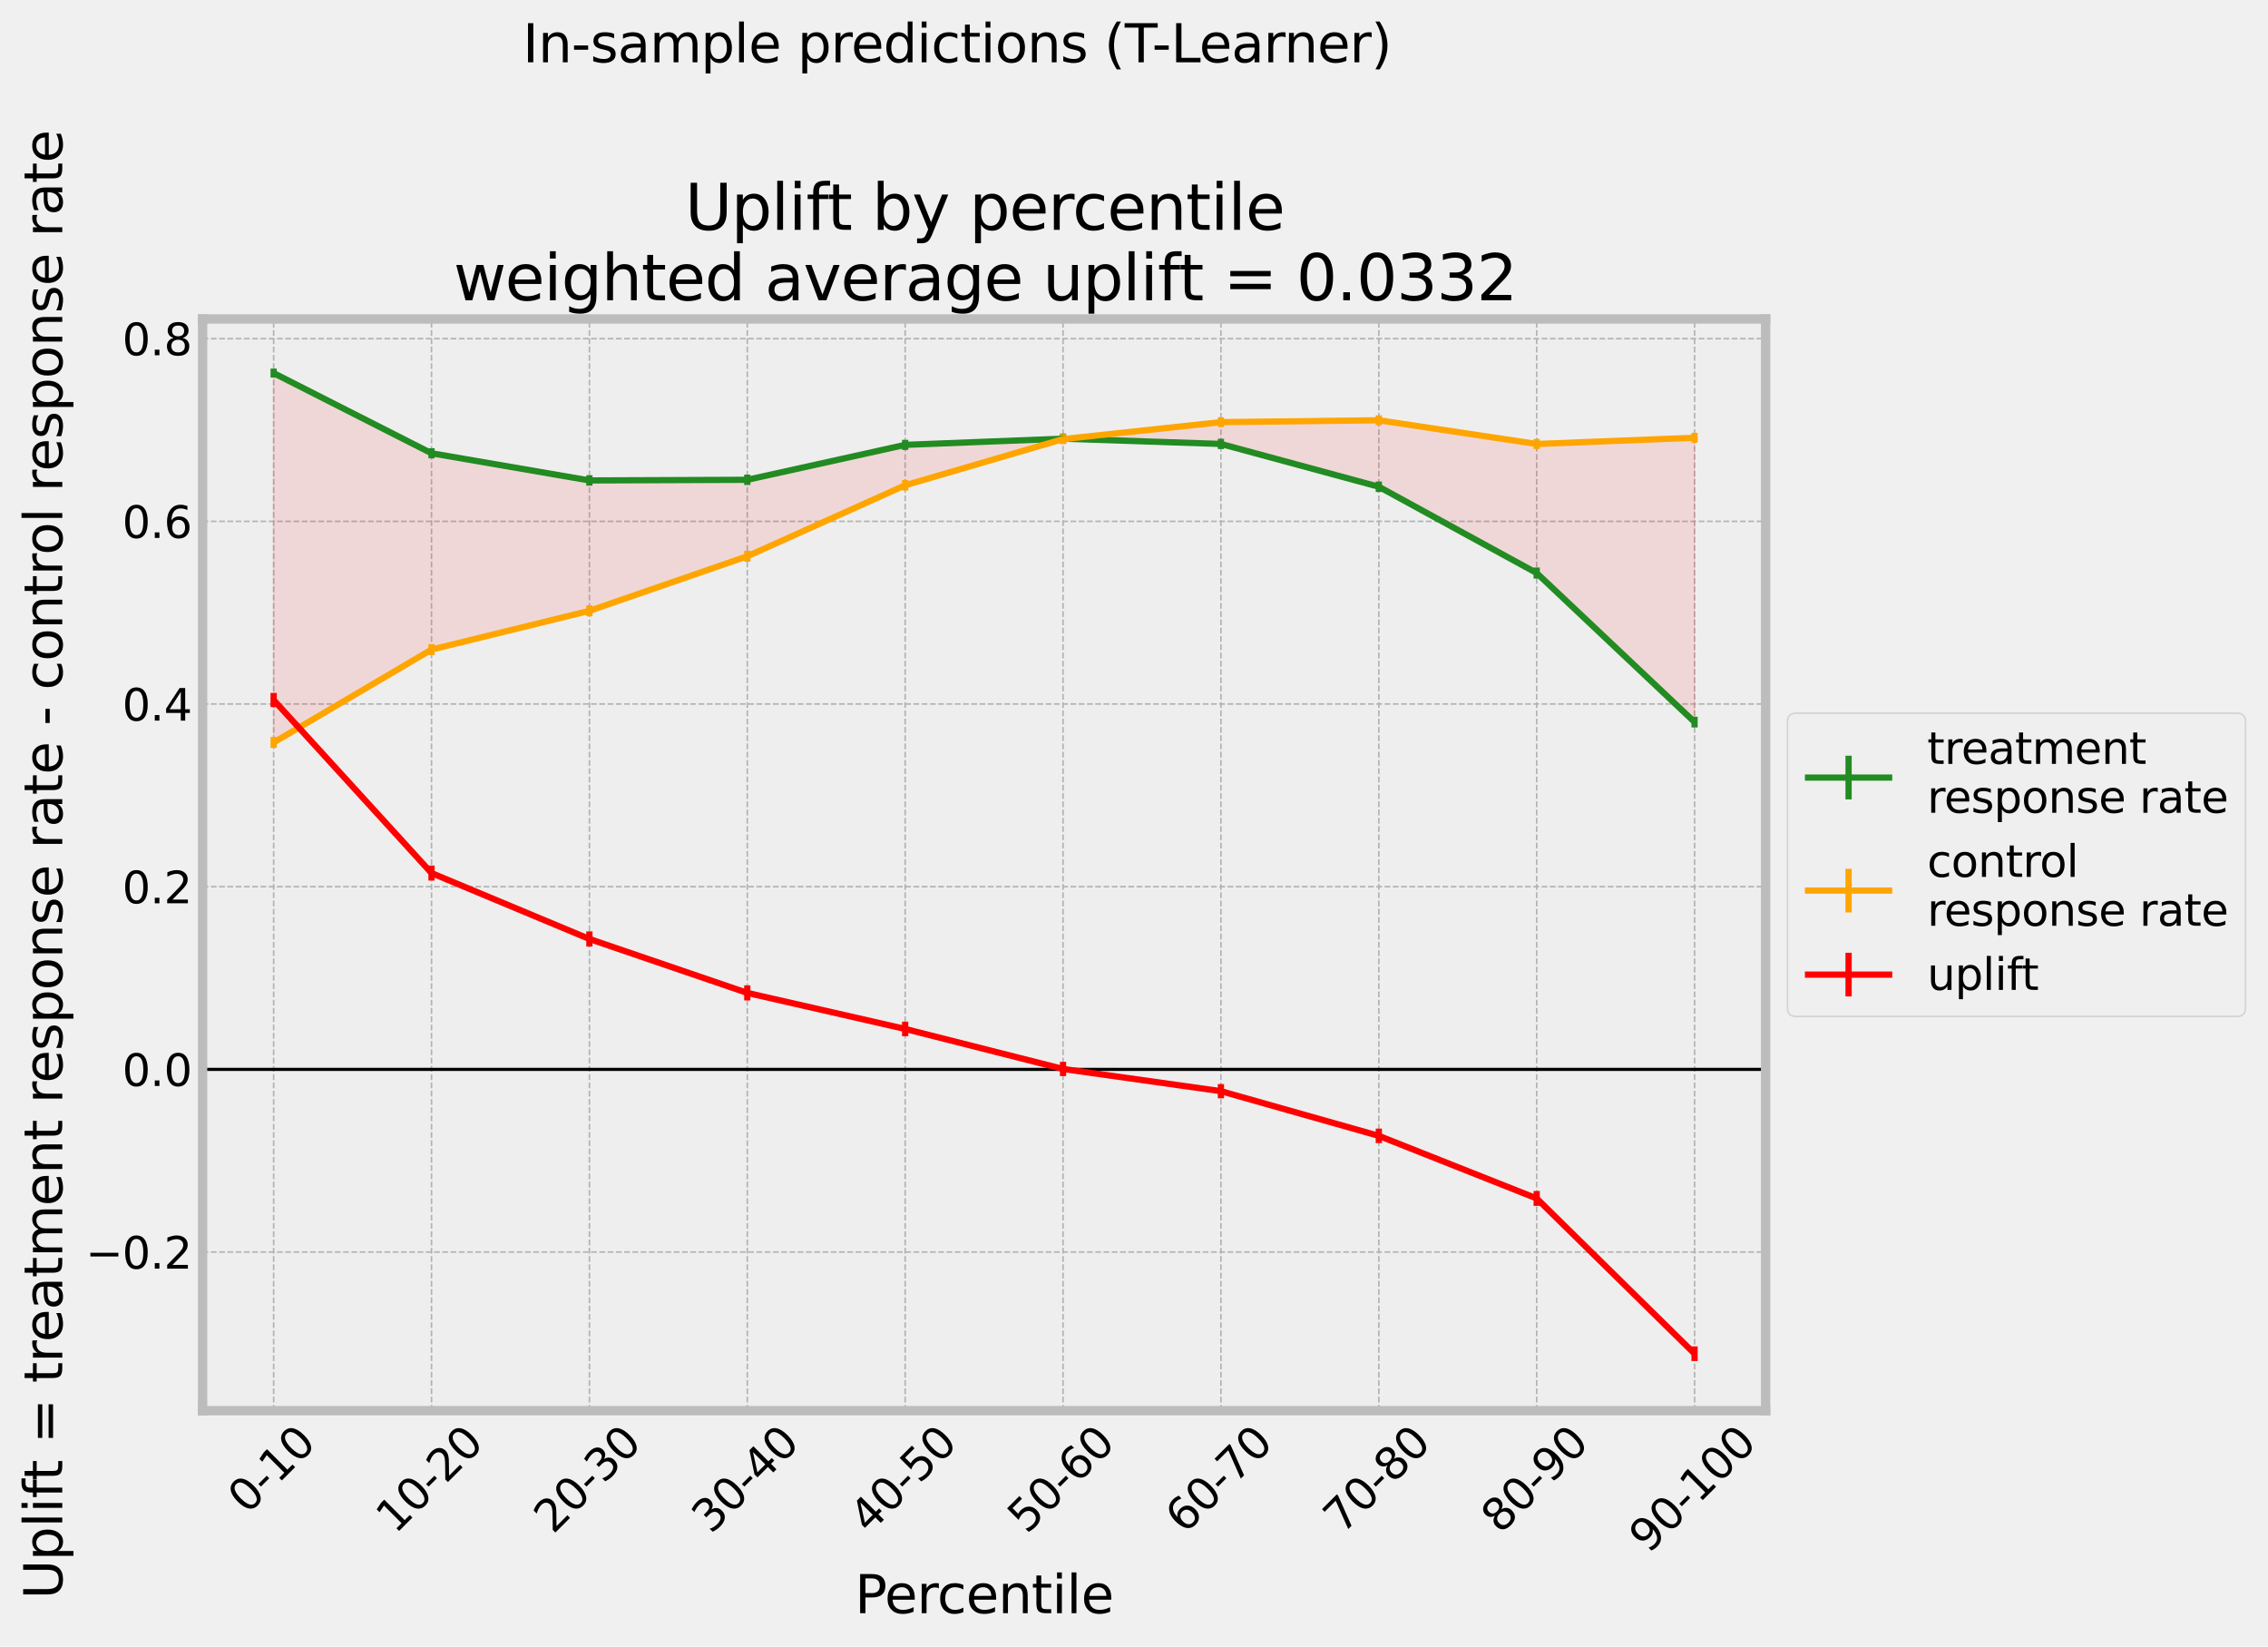 <?xml version="1.0" encoding="utf-8" standalone="no"?>
<!DOCTYPE svg PUBLIC "-//W3C//DTD SVG 1.1//EN"
  "http://www.w3.org/Graphics/SVG/1.1/DTD/svg11.dtd">
<svg xmlns:xlink="http://www.w3.org/1999/xlink" width="727.144pt" height="527.764pt" viewBox="0 0 727.144 527.764" xmlns="http://www.w3.org/2000/svg" version="1.1">
 <defs>
  <style type="text/css">*{stroke-linejoin: round; stroke-linecap: butt}</style>
 </defs>
 <g id="figure_1">
  <g id="patch_1">
   <path d="M 0 527.764 
L 727.144 527.764 
L 727.144 0 
L 0 0 
z
" style="fill: #f0f0f0"/>
  </g>
  <g id="axes_1">
   <g id="patch_2">
    <path d="M 64.955 452.16 
L 566.075 452.16 
L 566.075 102.24 
L 64.955 102.24 
z
" style="fill: #eeeeee"/>
   </g>
   <g id="matplotlib.axis_1">
    <g id="xtick_1">
     <g id="line2d_1">
      <path d="M 87.733 452.16 
L 87.733 102.24 
" clip-path="url(#p93417f8a3d)" style="fill: none; stroke-dasharray: 1.85,0.8; stroke-dashoffset: 0; stroke: #b2b2b2; stroke-width: 0.5"/>
     </g>
     <g id="line2d_2"/>
     <g id="text_1">
      <!-- 0-10 -->
      <g transform="translate(79.231 485.649)rotate(-45)scale(0.14 -0.14)">
       <defs>
        <path id="DejaVuSans-30" d="M 2034 4250 
Q 1547 4250 1301 3770 
Q 1056 3291 1056 2328 
Q 1056 1369 1301 889 
Q 1547 409 2034 409 
Q 2525 409 2770 889 
Q 3016 1369 3016 2328 
Q 3016 3291 2770 3770 
Q 2525 4250 2034 4250 
z
M 2034 4750 
Q 2819 4750 3233 4129 
Q 3647 3509 3647 2328 
Q 3647 1150 3233 529 
Q 2819 -91 2034 -91 
Q 1250 -91 836 529 
Q 422 1150 422 2328 
Q 422 3509 836 4129 
Q 1250 4750 2034 4750 
z
" transform="scale(0.016)"/>
        <path id="DejaVuSans-2d" d="M 313 2009 
L 1997 2009 
L 1997 1497 
L 313 1497 
L 313 2009 
z
" transform="scale(0.016)"/>
        <path id="DejaVuSans-31" d="M 794 531 
L 1825 531 
L 1825 4091 
L 703 3866 
L 703 4441 
L 1819 4666 
L 2450 4666 
L 2450 531 
L 3481 531 
L 3481 0 
L 794 0 
L 794 531 
z
" transform="scale(0.016)"/>
       </defs>
       <use xlink:href="#DejaVuSans-30"/>
       <use xlink:href="#DejaVuSans-2d" x="63.623"/>
       <use xlink:href="#DejaVuSans-31" x="99.707"/>
       <use xlink:href="#DejaVuSans-30" x="163.33"/>
      </g>
     </g>
    </g>
    <g id="xtick_2">
     <g id="line2d_3">
      <path d="M 138.352 452.16 
L 138.352 102.24 
" clip-path="url(#p93417f8a3d)" style="fill: none; stroke-dasharray: 1.85,0.8; stroke-dashoffset: 0; stroke: #b2b2b2; stroke-width: 0.5"/>
     </g>
     <g id="line2d_4"/>
     <g id="text_2">
      <!-- 10-20 -->
      <g transform="translate(126.7 491.948)rotate(-45)scale(0.14 -0.14)">
       <defs>
        <path id="DejaVuSans-32" d="M 1228 531 
L 3431 531 
L 3431 0 
L 469 0 
L 469 531 
Q 828 903 1448 1529 
Q 2069 2156 2228 2338 
Q 2531 2678 2651 2914 
Q 2772 3150 2772 3378 
Q 2772 3750 2511 3984 
Q 2250 4219 1831 4219 
Q 1534 4219 1204 4116 
Q 875 4013 500 3803 
L 500 4441 
Q 881 4594 1212 4672 
Q 1544 4750 1819 4750 
Q 2544 4750 2975 4387 
Q 3406 4025 3406 3419 
Q 3406 3131 3298 2873 
Q 3191 2616 2906 2266 
Q 2828 2175 2409 1742 
Q 1991 1309 1228 531 
z
" transform="scale(0.016)"/>
       </defs>
       <use xlink:href="#DejaVuSans-31"/>
       <use xlink:href="#DejaVuSans-30" x="63.623"/>
       <use xlink:href="#DejaVuSans-2d" x="127.246"/>
       <use xlink:href="#DejaVuSans-32" x="163.33"/>
       <use xlink:href="#DejaVuSans-30" x="226.953"/>
      </g>
     </g>
    </g>
    <g id="xtick_3">
     <g id="line2d_5">
      <path d="M 188.97 452.16 
L 188.97 102.24 
" clip-path="url(#p93417f8a3d)" style="fill: none; stroke-dasharray: 1.85,0.8; stroke-dashoffset: 0; stroke: #b2b2b2; stroke-width: 0.5"/>
     </g>
     <g id="line2d_6"/>
     <g id="text_3">
      <!-- 20-30 -->
      <g transform="translate(177.318 491.948)rotate(-45)scale(0.14 -0.14)">
       <defs>
        <path id="DejaVuSans-33" d="M 2597 2516 
Q 3050 2419 3304 2112 
Q 3559 1806 3559 1356 
Q 3559 666 3084 287 
Q 2609 -91 1734 -91 
Q 1441 -91 1130 -33 
Q 819 25 488 141 
L 488 750 
Q 750 597 1062 519 
Q 1375 441 1716 441 
Q 2309 441 2620 675 
Q 2931 909 2931 1356 
Q 2931 1769 2642 2001 
Q 2353 2234 1838 2234 
L 1294 2234 
L 1294 2753 
L 1863 2753 
Q 2328 2753 2575 2939 
Q 2822 3125 2822 3475 
Q 2822 3834 2567 4026 
Q 2313 4219 1838 4219 
Q 1578 4219 1281 4162 
Q 984 4106 628 3988 
L 628 4550 
Q 988 4650 1302 4700 
Q 1616 4750 1894 4750 
Q 2613 4750 3031 4423 
Q 3450 4097 3450 3541 
Q 3450 3153 3228 2886 
Q 3006 2619 2597 2516 
z
" transform="scale(0.016)"/>
       </defs>
       <use xlink:href="#DejaVuSans-32"/>
       <use xlink:href="#DejaVuSans-30" x="63.623"/>
       <use xlink:href="#DejaVuSans-2d" x="127.246"/>
       <use xlink:href="#DejaVuSans-33" x="163.33"/>
       <use xlink:href="#DejaVuSans-30" x="226.953"/>
      </g>
     </g>
    </g>
    <g id="xtick_4">
     <g id="line2d_7">
      <path d="M 239.588 452.16 
L 239.588 102.24 
" clip-path="url(#p93417f8a3d)" style="fill: none; stroke-dasharray: 1.85,0.8; stroke-dashoffset: 0; stroke: #b2b2b2; stroke-width: 0.5"/>
     </g>
     <g id="line2d_8"/>
     <g id="text_4">
      <!-- 30-40 -->
      <g transform="translate(227.937 491.948)rotate(-45)scale(0.14 -0.14)">
       <defs>
        <path id="DejaVuSans-34" d="M 2419 4116 
L 825 1625 
L 2419 1625 
L 2419 4116 
z
M 2253 4666 
L 3047 4666 
L 3047 1625 
L 3713 1625 
L 3713 1100 
L 3047 1100 
L 3047 0 
L 2419 0 
L 2419 1100 
L 313 1100 
L 313 1709 
L 2253 4666 
z
" transform="scale(0.016)"/>
       </defs>
       <use xlink:href="#DejaVuSans-33"/>
       <use xlink:href="#DejaVuSans-30" x="63.623"/>
       <use xlink:href="#DejaVuSans-2d" x="127.246"/>
       <use xlink:href="#DejaVuSans-34" x="163.33"/>
       <use xlink:href="#DejaVuSans-30" x="226.953"/>
      </g>
     </g>
    </g>
    <g id="xtick_5">
     <g id="line2d_9">
      <path d="M 290.206 452.16 
L 290.206 102.24 
" clip-path="url(#p93417f8a3d)" style="fill: none; stroke-dasharray: 1.85,0.8; stroke-dashoffset: 0; stroke: #b2b2b2; stroke-width: 0.5"/>
     </g>
     <g id="line2d_10"/>
     <g id="text_5">
      <!-- 40-50 -->
      <g transform="translate(278.555 491.948)rotate(-45)scale(0.14 -0.14)">
       <defs>
        <path id="DejaVuSans-35" d="M 691 4666 
L 3169 4666 
L 3169 4134 
L 1269 4134 
L 1269 2991 
Q 1406 3038 1543 3061 
Q 1681 3084 1819 3084 
Q 2600 3084 3056 2656 
Q 3513 2228 3513 1497 
Q 3513 744 3044 326 
Q 2575 -91 1722 -91 
Q 1428 -91 1123 -41 
Q 819 9 494 109 
L 494 744 
Q 775 591 1075 516 
Q 1375 441 1709 441 
Q 2250 441 2565 725 
Q 2881 1009 2881 1497 
Q 2881 1984 2565 2268 
Q 2250 2553 1709 2553 
Q 1456 2553 1204 2497 
Q 953 2441 691 2322 
L 691 4666 
z
" transform="scale(0.016)"/>
       </defs>
       <use xlink:href="#DejaVuSans-34"/>
       <use xlink:href="#DejaVuSans-30" x="63.623"/>
       <use xlink:href="#DejaVuSans-2d" x="127.246"/>
       <use xlink:href="#DejaVuSans-35" x="163.33"/>
       <use xlink:href="#DejaVuSans-30" x="226.953"/>
      </g>
     </g>
    </g>
    <g id="xtick_6">
     <g id="line2d_11">
      <path d="M 340.824 452.16 
L 340.824 102.24 
" clip-path="url(#p93417f8a3d)" style="fill: none; stroke-dasharray: 1.85,0.8; stroke-dashoffset: 0; stroke: #b2b2b2; stroke-width: 0.5"/>
     </g>
     <g id="line2d_12"/>
     <g id="text_6">
      <!-- 50-60 -->
      <g transform="translate(329.173 491.948)rotate(-45)scale(0.14 -0.14)">
       <defs>
        <path id="DejaVuSans-36" d="M 2113 2584 
Q 1688 2584 1439 2293 
Q 1191 2003 1191 1497 
Q 1191 994 1439 701 
Q 1688 409 2113 409 
Q 2538 409 2786 701 
Q 3034 994 3034 1497 
Q 3034 2003 2786 2293 
Q 2538 2584 2113 2584 
z
M 3366 4563 
L 3366 3988 
Q 3128 4100 2886 4159 
Q 2644 4219 2406 4219 
Q 1781 4219 1451 3797 
Q 1122 3375 1075 2522 
Q 1259 2794 1537 2939 
Q 1816 3084 2150 3084 
Q 2853 3084 3261 2657 
Q 3669 2231 3669 1497 
Q 3669 778 3244 343 
Q 2819 -91 2113 -91 
Q 1303 -91 875 529 
Q 447 1150 447 2328 
Q 447 3434 972 4092 
Q 1497 4750 2381 4750 
Q 2619 4750 2861 4703 
Q 3103 4656 3366 4563 
z
" transform="scale(0.016)"/>
       </defs>
       <use xlink:href="#DejaVuSans-35"/>
       <use xlink:href="#DejaVuSans-30" x="63.623"/>
       <use xlink:href="#DejaVuSans-2d" x="127.246"/>
       <use xlink:href="#DejaVuSans-36" x="163.33"/>
       <use xlink:href="#DejaVuSans-30" x="226.953"/>
      </g>
     </g>
    </g>
    <g id="xtick_7">
     <g id="line2d_13">
      <path d="M 391.442 452.16 
L 391.442 102.24 
" clip-path="url(#p93417f8a3d)" style="fill: none; stroke-dasharray: 1.85,0.8; stroke-dashoffset: 0; stroke: #b2b2b2; stroke-width: 0.5"/>
     </g>
     <g id="line2d_14"/>
     <g id="text_7">
      <!-- 60-70 -->
      <g transform="translate(379.791 491.948)rotate(-45)scale(0.14 -0.14)">
       <defs>
        <path id="DejaVuSans-37" d="M 525 4666 
L 3525 4666 
L 3525 4397 
L 1831 0 
L 1172 0 
L 2766 4134 
L 525 4134 
L 525 4666 
z
" transform="scale(0.016)"/>
       </defs>
       <use xlink:href="#DejaVuSans-36"/>
       <use xlink:href="#DejaVuSans-30" x="63.623"/>
       <use xlink:href="#DejaVuSans-2d" x="127.246"/>
       <use xlink:href="#DejaVuSans-37" x="163.33"/>
       <use xlink:href="#DejaVuSans-30" x="226.953"/>
      </g>
     </g>
    </g>
    <g id="xtick_8">
     <g id="line2d_15">
      <path d="M 442.061 452.16 
L 442.061 102.24 
" clip-path="url(#p93417f8a3d)" style="fill: none; stroke-dasharray: 1.85,0.8; stroke-dashoffset: 0; stroke: #b2b2b2; stroke-width: 0.5"/>
     </g>
     <g id="line2d_16"/>
     <g id="text_8">
      <!-- 70-80 -->
      <g transform="translate(430.409 491.948)rotate(-45)scale(0.14 -0.14)">
       <defs>
        <path id="DejaVuSans-38" d="M 2034 2216 
Q 1584 2216 1326 1975 
Q 1069 1734 1069 1313 
Q 1069 891 1326 650 
Q 1584 409 2034 409 
Q 2484 409 2743 651 
Q 3003 894 3003 1313 
Q 3003 1734 2745 1975 
Q 2488 2216 2034 2216 
z
M 1403 2484 
Q 997 2584 770 2862 
Q 544 3141 544 3541 
Q 544 4100 942 4425 
Q 1341 4750 2034 4750 
Q 2731 4750 3128 4425 
Q 3525 4100 3525 3541 
Q 3525 3141 3298 2862 
Q 3072 2584 2669 2484 
Q 3125 2378 3379 2068 
Q 3634 1759 3634 1313 
Q 3634 634 3220 271 
Q 2806 -91 2034 -91 
Q 1263 -91 848 271 
Q 434 634 434 1313 
Q 434 1759 690 2068 
Q 947 2378 1403 2484 
z
M 1172 3481 
Q 1172 3119 1398 2916 
Q 1625 2713 2034 2713 
Q 2441 2713 2670 2916 
Q 2900 3119 2900 3481 
Q 2900 3844 2670 4047 
Q 2441 4250 2034 4250 
Q 1625 4250 1398 4047 
Q 1172 3844 1172 3481 
z
" transform="scale(0.016)"/>
       </defs>
       <use xlink:href="#DejaVuSans-37"/>
       <use xlink:href="#DejaVuSans-30" x="63.623"/>
       <use xlink:href="#DejaVuSans-2d" x="127.246"/>
       <use xlink:href="#DejaVuSans-38" x="163.33"/>
       <use xlink:href="#DejaVuSans-30" x="226.953"/>
      </g>
     </g>
    </g>
    <g id="xtick_9">
     <g id="line2d_17">
      <path d="M 492.679 452.16 
L 492.679 102.24 
" clip-path="url(#p93417f8a3d)" style="fill: none; stroke-dasharray: 1.85,0.8; stroke-dashoffset: 0; stroke: #b2b2b2; stroke-width: 0.5"/>
     </g>
     <g id="line2d_18"/>
     <g id="text_9">
      <!-- 80-90 -->
      <g transform="translate(481.028 491.948)rotate(-45)scale(0.14 -0.14)">
       <defs>
        <path id="DejaVuSans-39" d="M 703 97 
L 703 672 
Q 941 559 1184 500 
Q 1428 441 1663 441 
Q 2288 441 2617 861 
Q 2947 1281 2994 2138 
Q 2813 1869 2534 1725 
Q 2256 1581 1919 1581 
Q 1219 1581 811 2004 
Q 403 2428 403 3163 
Q 403 3881 828 4315 
Q 1253 4750 1959 4750 
Q 2769 4750 3195 4129 
Q 3622 3509 3622 2328 
Q 3622 1225 3098 567 
Q 2575 -91 1691 -91 
Q 1453 -91 1209 -44 
Q 966 3 703 97 
z
M 1959 2075 
Q 2384 2075 2632 2365 
Q 2881 2656 2881 3163 
Q 2881 3666 2632 3958 
Q 2384 4250 1959 4250 
Q 1534 4250 1286 3958 
Q 1038 3666 1038 3163 
Q 1038 2656 1286 2365 
Q 1534 2075 1959 2075 
z
" transform="scale(0.016)"/>
       </defs>
       <use xlink:href="#DejaVuSans-38"/>
       <use xlink:href="#DejaVuSans-30" x="63.623"/>
       <use xlink:href="#DejaVuSans-2d" x="127.246"/>
       <use xlink:href="#DejaVuSans-39" x="163.33"/>
       <use xlink:href="#DejaVuSans-30" x="226.953"/>
      </g>
     </g>
    </g>
    <g id="xtick_10">
     <g id="line2d_19">
      <path d="M 543.297 452.16 
L 543.297 102.24 
" clip-path="url(#p93417f8a3d)" style="fill: none; stroke-dasharray: 1.85,0.8; stroke-dashoffset: 0; stroke: #b2b2b2; stroke-width: 0.5"/>
     </g>
     <g id="line2d_20"/>
     <g id="text_10">
      <!-- 90-100 -->
      <g transform="translate(528.496 498.246)rotate(-45)scale(0.14 -0.14)">
       <use xlink:href="#DejaVuSans-39"/>
       <use xlink:href="#DejaVuSans-30" x="63.623"/>
       <use xlink:href="#DejaVuSans-2d" x="127.246"/>
       <use xlink:href="#DejaVuSans-31" x="163.33"/>
       <use xlink:href="#DejaVuSans-30" x="226.953"/>
       <use xlink:href="#DejaVuSans-30" x="290.576"/>
      </g>
     </g>
    </g>
    <g id="text_11">
     <!-- Percentile -->
     <g transform="translate(274.082 517.071)scale(0.168 -0.168)">
      <defs>
       <path id="DejaVuSans-50" d="M 1259 4147 
L 1259 2394 
L 2053 2394 
Q 2494 2394 2734 2622 
Q 2975 2850 2975 3272 
Q 2975 3691 2734 3919 
Q 2494 4147 2053 4147 
L 1259 4147 
z
M 628 4666 
L 2053 4666 
Q 2838 4666 3239 4311 
Q 3641 3956 3641 3272 
Q 3641 2581 3239 2228 
Q 2838 1875 2053 1875 
L 1259 1875 
L 1259 0 
L 628 0 
L 628 4666 
z
" transform="scale(0.016)"/>
       <path id="DejaVuSans-65" d="M 3597 1894 
L 3597 1613 
L 953 1613 
Q 991 1019 1311 708 
Q 1631 397 2203 397 
Q 2534 397 2845 478 
Q 3156 559 3463 722 
L 3463 178 
Q 3153 47 2828 -22 
Q 2503 -91 2169 -91 
Q 1331 -91 842 396 
Q 353 884 353 1716 
Q 353 2575 817 3079 
Q 1281 3584 2069 3584 
Q 2775 3584 3186 3129 
Q 3597 2675 3597 1894 
z
M 3022 2063 
Q 3016 2534 2758 2815 
Q 2500 3097 2075 3097 
Q 1594 3097 1305 2825 
Q 1016 2553 972 2059 
L 3022 2063 
z
" transform="scale(0.016)"/>
       <path id="DejaVuSans-72" d="M 2631 2963 
Q 2534 3019 2420 3045 
Q 2306 3072 2169 3072 
Q 1681 3072 1420 2755 
Q 1159 2438 1159 1844 
L 1159 0 
L 581 0 
L 581 3500 
L 1159 3500 
L 1159 2956 
Q 1341 3275 1631 3429 
Q 1922 3584 2338 3584 
Q 2397 3584 2469 3576 
Q 2541 3569 2628 3553 
L 2631 2963 
z
" transform="scale(0.016)"/>
       <path id="DejaVuSans-63" d="M 3122 3366 
L 3122 2828 
Q 2878 2963 2633 3030 
Q 2388 3097 2138 3097 
Q 1578 3097 1268 2742 
Q 959 2388 959 1747 
Q 959 1106 1268 751 
Q 1578 397 2138 397 
Q 2388 397 2633 464 
Q 2878 531 3122 666 
L 3122 134 
Q 2881 22 2623 -34 
Q 2366 -91 2075 -91 
Q 1284 -91 818 406 
Q 353 903 353 1747 
Q 353 2603 823 3093 
Q 1294 3584 2113 3584 
Q 2378 3584 2631 3529 
Q 2884 3475 3122 3366 
z
" transform="scale(0.016)"/>
       <path id="DejaVuSans-6e" d="M 3513 2113 
L 3513 0 
L 2938 0 
L 2938 2094 
Q 2938 2591 2744 2837 
Q 2550 3084 2163 3084 
Q 1697 3084 1428 2787 
Q 1159 2491 1159 1978 
L 1159 0 
L 581 0 
L 581 3500 
L 1159 3500 
L 1159 2956 
Q 1366 3272 1645 3428 
Q 1925 3584 2291 3584 
Q 2894 3584 3203 3211 
Q 3513 2838 3513 2113 
z
" transform="scale(0.016)"/>
       <path id="DejaVuSans-74" d="M 1172 4494 
L 1172 3500 
L 2356 3500 
L 2356 3053 
L 1172 3053 
L 1172 1153 
Q 1172 725 1289 603 
Q 1406 481 1766 481 
L 2356 481 
L 2356 0 
L 1766 0 
Q 1100 0 847 248 
Q 594 497 594 1153 
L 594 3053 
L 172 3053 
L 172 3500 
L 594 3500 
L 594 4494 
L 1172 4494 
z
" transform="scale(0.016)"/>
       <path id="DejaVuSans-69" d="M 603 3500 
L 1178 3500 
L 1178 0 
L 603 0 
L 603 3500 
z
M 603 4863 
L 1178 4863 
L 1178 4134 
L 603 4134 
L 603 4863 
z
" transform="scale(0.016)"/>
       <path id="DejaVuSans-6c" d="M 603 4863 
L 1178 4863 
L 1178 0 
L 603 0 
L 603 4863 
z
" transform="scale(0.016)"/>
      </defs>
      <use xlink:href="#DejaVuSans-50"/>
      <use xlink:href="#DejaVuSans-65" x="56.678"/>
      <use xlink:href="#DejaVuSans-72" x="118.201"/>
      <use xlink:href="#DejaVuSans-63" x="157.064"/>
      <use xlink:href="#DejaVuSans-65" x="212.045"/>
      <use xlink:href="#DejaVuSans-6e" x="273.568"/>
      <use xlink:href="#DejaVuSans-74" x="336.947"/>
      <use xlink:href="#DejaVuSans-69" x="376.156"/>
      <use xlink:href="#DejaVuSans-6c" x="403.939"/>
      <use xlink:href="#DejaVuSans-65" x="431.723"/>
     </g>
    </g>
   </g>
   <g id="matplotlib.axis_2">
    <g id="ytick_1">
     <g id="line2d_21">
      <path d="M 64.955 401.315 
L 566.075 401.315 
" clip-path="url(#p93417f8a3d)" style="fill: none; stroke-dasharray: 1.85,0.8; stroke-dashoffset: 0; stroke: #b2b2b2; stroke-width: 0.5"/>
     </g>
     <g id="line2d_22"/>
     <g id="text_12">
      <!-- −0.2 -->
      <g transform="translate(27.459 406.634)scale(0.14 -0.14)">
       <defs>
        <path id="DejaVuSans-2212" d="M 678 2272 
L 4684 2272 
L 4684 1741 
L 678 1741 
L 678 2272 
z
" transform="scale(0.016)"/>
        <path id="DejaVuSans-2e" d="M 684 794 
L 1344 794 
L 1344 0 
L 684 0 
L 684 794 
z
" transform="scale(0.016)"/>
       </defs>
       <use xlink:href="#DejaVuSans-2212"/>
       <use xlink:href="#DejaVuSans-30" x="83.789"/>
       <use xlink:href="#DejaVuSans-2e" x="147.412"/>
       <use xlink:href="#DejaVuSans-32" x="179.199"/>
      </g>
     </g>
    </g>
    <g id="ytick_2">
     <g id="line2d_23">
      <path d="M 64.955 342.761 
L 566.075 342.761 
" clip-path="url(#p93417f8a3d)" style="fill: none; stroke-dasharray: 1.85,0.8; stroke-dashoffset: 0; stroke: #b2b2b2; stroke-width: 0.5"/>
     </g>
     <g id="line2d_24"/>
     <g id="text_13">
      <!-- 0.0 -->
      <g transform="translate(39.191 348.08)scale(0.14 -0.14)">
       <use xlink:href="#DejaVuSans-30"/>
       <use xlink:href="#DejaVuSans-2e" x="63.623"/>
       <use xlink:href="#DejaVuSans-30" x="95.41"/>
      </g>
     </g>
    </g>
    <g id="ytick_3">
     <g id="line2d_25">
      <path d="M 64.955 284.208 
L 566.075 284.208 
" clip-path="url(#p93417f8a3d)" style="fill: none; stroke-dasharray: 1.85,0.8; stroke-dashoffset: 0; stroke: #b2b2b2; stroke-width: 0.5"/>
     </g>
     <g id="line2d_26"/>
     <g id="text_14">
      <!-- 0.2 -->
      <g transform="translate(39.191 289.526)scale(0.14 -0.14)">
       <use xlink:href="#DejaVuSans-30"/>
       <use xlink:href="#DejaVuSans-2e" x="63.623"/>
       <use xlink:href="#DejaVuSans-32" x="95.41"/>
      </g>
     </g>
    </g>
    <g id="ytick_4">
     <g id="line2d_27">
      <path d="M 64.955 225.654 
L 566.075 225.654 
" clip-path="url(#p93417f8a3d)" style="fill: none; stroke-dasharray: 1.85,0.8; stroke-dashoffset: 0; stroke: #b2b2b2; stroke-width: 0.5"/>
     </g>
     <g id="line2d_28"/>
     <g id="text_15">
      <!-- 0.4 -->
      <g transform="translate(39.191 230.973)scale(0.14 -0.14)">
       <use xlink:href="#DejaVuSans-30"/>
       <use xlink:href="#DejaVuSans-2e" x="63.623"/>
       <use xlink:href="#DejaVuSans-34" x="95.41"/>
      </g>
     </g>
    </g>
    <g id="ytick_5">
     <g id="line2d_29">
      <path d="M 64.955 167.1 
L 566.075 167.1 
" clip-path="url(#p93417f8a3d)" style="fill: none; stroke-dasharray: 1.85,0.8; stroke-dashoffset: 0; stroke: #b2b2b2; stroke-width: 0.5"/>
     </g>
     <g id="line2d_30"/>
     <g id="text_16">
      <!-- 0.6 -->
      <g transform="translate(39.191 172.419)scale(0.14 -0.14)">
       <use xlink:href="#DejaVuSans-30"/>
       <use xlink:href="#DejaVuSans-2e" x="63.623"/>
       <use xlink:href="#DejaVuSans-36" x="95.41"/>
      </g>
     </g>
    </g>
    <g id="ytick_6">
     <g id="line2d_31">
      <path d="M 64.955 108.547 
L 566.075 108.547 
" clip-path="url(#p93417f8a3d)" style="fill: none; stroke-dasharray: 1.85,0.8; stroke-dashoffset: 0; stroke: #b2b2b2; stroke-width: 0.5"/>
     </g>
     <g id="line2d_32"/>
     <g id="text_17">
      <!-- 0.8 -->
      <g transform="translate(39.191 113.866)scale(0.14 -0.14)">
       <use xlink:href="#DejaVuSans-30"/>
       <use xlink:href="#DejaVuSans-2e" x="63.623"/>
       <use xlink:href="#DejaVuSans-38" x="95.41"/>
      </g>
     </g>
    </g>
    <g id="text_18">
     <!-- Uplift = treatment response rate - control response rate -->
     <g transform="translate(19.965 512.547)rotate(-90)scale(0.168 -0.168)">
      <defs>
       <path id="DejaVuSans-55" d="M 556 4666 
L 1191 4666 
L 1191 1831 
Q 1191 1081 1462 751 
Q 1734 422 2344 422 
Q 2950 422 3222 751 
Q 3494 1081 3494 1831 
L 3494 4666 
L 4128 4666 
L 4128 1753 
Q 4128 841 3676 375 
Q 3225 -91 2344 -91 
Q 1459 -91 1007 375 
Q 556 841 556 1753 
L 556 4666 
z
" transform="scale(0.016)"/>
       <path id="DejaVuSans-70" d="M 1159 525 
L 1159 -1331 
L 581 -1331 
L 581 3500 
L 1159 3500 
L 1159 2969 
Q 1341 3281 1617 3432 
Q 1894 3584 2278 3584 
Q 2916 3584 3314 3078 
Q 3713 2572 3713 1747 
Q 3713 922 3314 415 
Q 2916 -91 2278 -91 
Q 1894 -91 1617 61 
Q 1341 213 1159 525 
z
M 3116 1747 
Q 3116 2381 2855 2742 
Q 2594 3103 2138 3103 
Q 1681 3103 1420 2742 
Q 1159 2381 1159 1747 
Q 1159 1113 1420 752 
Q 1681 391 2138 391 
Q 2594 391 2855 752 
Q 3116 1113 3116 1747 
z
" transform="scale(0.016)"/>
       <path id="DejaVuSans-66" d="M 2375 4863 
L 2375 4384 
L 1825 4384 
Q 1516 4384 1395 4259 
Q 1275 4134 1275 3809 
L 1275 3500 
L 2222 3500 
L 2222 3053 
L 1275 3053 
L 1275 0 
L 697 0 
L 697 3053 
L 147 3053 
L 147 3500 
L 697 3500 
L 697 3744 
Q 697 4328 969 4595 
Q 1241 4863 1831 4863 
L 2375 4863 
z
" transform="scale(0.016)"/>
       <path id="DejaVuSans-20" transform="scale(0.016)"/>
       <path id="DejaVuSans-3d" d="M 678 2906 
L 4684 2906 
L 4684 2381 
L 678 2381 
L 678 2906 
z
M 678 1631 
L 4684 1631 
L 4684 1100 
L 678 1100 
L 678 1631 
z
" transform="scale(0.016)"/>
       <path id="DejaVuSans-61" d="M 2194 1759 
Q 1497 1759 1228 1600 
Q 959 1441 959 1056 
Q 959 750 1161 570 
Q 1363 391 1709 391 
Q 2188 391 2477 730 
Q 2766 1069 2766 1631 
L 2766 1759 
L 2194 1759 
z
M 3341 1997 
L 3341 0 
L 2766 0 
L 2766 531 
Q 2569 213 2275 61 
Q 1981 -91 1556 -91 
Q 1019 -91 701 211 
Q 384 513 384 1019 
Q 384 1609 779 1909 
Q 1175 2209 1959 2209 
L 2766 2209 
L 2766 2266 
Q 2766 2663 2505 2880 
Q 2244 3097 1772 3097 
Q 1472 3097 1187 3025 
Q 903 2953 641 2809 
L 641 3341 
Q 956 3463 1253 3523 
Q 1550 3584 1831 3584 
Q 2591 3584 2966 3190 
Q 3341 2797 3341 1997 
z
" transform="scale(0.016)"/>
       <path id="DejaVuSans-6d" d="M 3328 2828 
Q 3544 3216 3844 3400 
Q 4144 3584 4550 3584 
Q 5097 3584 5394 3201 
Q 5691 2819 5691 2113 
L 5691 0 
L 5113 0 
L 5113 2094 
Q 5113 2597 4934 2840 
Q 4756 3084 4391 3084 
Q 3944 3084 3684 2787 
Q 3425 2491 3425 1978 
L 3425 0 
L 2847 0 
L 2847 2094 
Q 2847 2600 2669 2842 
Q 2491 3084 2119 3084 
Q 1678 3084 1418 2786 
Q 1159 2488 1159 1978 
L 1159 0 
L 581 0 
L 581 3500 
L 1159 3500 
L 1159 2956 
Q 1356 3278 1631 3431 
Q 1906 3584 2284 3584 
Q 2666 3584 2933 3390 
Q 3200 3197 3328 2828 
z
" transform="scale(0.016)"/>
       <path id="DejaVuSans-73" d="M 2834 3397 
L 2834 2853 
Q 2591 2978 2328 3040 
Q 2066 3103 1784 3103 
Q 1356 3103 1142 2972 
Q 928 2841 928 2578 
Q 928 2378 1081 2264 
Q 1234 2150 1697 2047 
L 1894 2003 
Q 2506 1872 2764 1633 
Q 3022 1394 3022 966 
Q 3022 478 2636 193 
Q 2250 -91 1575 -91 
Q 1294 -91 989 -36 
Q 684 19 347 128 
L 347 722 
Q 666 556 975 473 
Q 1284 391 1588 391 
Q 1994 391 2212 530 
Q 2431 669 2431 922 
Q 2431 1156 2273 1281 
Q 2116 1406 1581 1522 
L 1381 1569 
Q 847 1681 609 1914 
Q 372 2147 372 2553 
Q 372 3047 722 3315 
Q 1072 3584 1716 3584 
Q 2034 3584 2315 3537 
Q 2597 3491 2834 3397 
z
" transform="scale(0.016)"/>
       <path id="DejaVuSans-6f" d="M 1959 3097 
Q 1497 3097 1228 2736 
Q 959 2375 959 1747 
Q 959 1119 1226 758 
Q 1494 397 1959 397 
Q 2419 397 2687 759 
Q 2956 1122 2956 1747 
Q 2956 2369 2687 2733 
Q 2419 3097 1959 3097 
z
M 1959 3584 
Q 2709 3584 3137 3096 
Q 3566 2609 3566 1747 
Q 3566 888 3137 398 
Q 2709 -91 1959 -91 
Q 1206 -91 779 398 
Q 353 888 353 1747 
Q 353 2609 779 3096 
Q 1206 3584 1959 3584 
z
" transform="scale(0.016)"/>
      </defs>
      <use xlink:href="#DejaVuSans-55"/>
      <use xlink:href="#DejaVuSans-70" x="73.193"/>
      <use xlink:href="#DejaVuSans-6c" x="136.67"/>
      <use xlink:href="#DejaVuSans-69" x="164.453"/>
      <use xlink:href="#DejaVuSans-66" x="192.236"/>
      <use xlink:href="#DejaVuSans-74" x="225.691"/>
      <use xlink:href="#DejaVuSans-20" x="264.9"/>
      <use xlink:href="#DejaVuSans-3d" x="296.688"/>
      <use xlink:href="#DejaVuSans-20" x="380.477"/>
      <use xlink:href="#DejaVuSans-74" x="412.264"/>
      <use xlink:href="#DejaVuSans-72" x="451.473"/>
      <use xlink:href="#DejaVuSans-65" x="490.336"/>
      <use xlink:href="#DejaVuSans-61" x="551.859"/>
      <use xlink:href="#DejaVuSans-74" x="613.139"/>
      <use xlink:href="#DejaVuSans-6d" x="652.348"/>
      <use xlink:href="#DejaVuSans-65" x="749.76"/>
      <use xlink:href="#DejaVuSans-6e" x="811.283"/>
      <use xlink:href="#DejaVuSans-74" x="874.662"/>
      <use xlink:href="#DejaVuSans-20" x="913.871"/>
      <use xlink:href="#DejaVuSans-72" x="945.658"/>
      <use xlink:href="#DejaVuSans-65" x="984.521"/>
      <use xlink:href="#DejaVuSans-73" x="1046.045"/>
      <use xlink:href="#DejaVuSans-70" x="1098.145"/>
      <use xlink:href="#DejaVuSans-6f" x="1161.621"/>
      <use xlink:href="#DejaVuSans-6e" x="1222.803"/>
      <use xlink:href="#DejaVuSans-73" x="1286.182"/>
      <use xlink:href="#DejaVuSans-65" x="1338.281"/>
      <use xlink:href="#DejaVuSans-20" x="1399.805"/>
      <use xlink:href="#DejaVuSans-72" x="1431.592"/>
      <use xlink:href="#DejaVuSans-61" x="1472.705"/>
      <use xlink:href="#DejaVuSans-74" x="1533.984"/>
      <use xlink:href="#DejaVuSans-65" x="1573.193"/>
      <use xlink:href="#DejaVuSans-20" x="1634.717"/>
      <use xlink:href="#DejaVuSans-2d" x="1666.504"/>
      <use xlink:href="#DejaVuSans-20" x="1702.588"/>
      <use xlink:href="#DejaVuSans-63" x="1734.375"/>
      <use xlink:href="#DejaVuSans-6f" x="1789.355"/>
      <use xlink:href="#DejaVuSans-6e" x="1850.537"/>
      <use xlink:href="#DejaVuSans-74" x="1913.916"/>
      <use xlink:href="#DejaVuSans-72" x="1953.125"/>
      <use xlink:href="#DejaVuSans-6f" x="1991.988"/>
      <use xlink:href="#DejaVuSans-6c" x="2053.17"/>
      <use xlink:href="#DejaVuSans-20" x="2080.953"/>
      <use xlink:href="#DejaVuSans-72" x="2112.74"/>
      <use xlink:href="#DejaVuSans-65" x="2151.604"/>
      <use xlink:href="#DejaVuSans-73" x="2213.127"/>
      <use xlink:href="#DejaVuSans-70" x="2265.227"/>
      <use xlink:href="#DejaVuSans-6f" x="2328.703"/>
      <use xlink:href="#DejaVuSans-6e" x="2389.885"/>
      <use xlink:href="#DejaVuSans-73" x="2453.264"/>
      <use xlink:href="#DejaVuSans-65" x="2505.363"/>
      <use xlink:href="#DejaVuSans-20" x="2566.887"/>
      <use xlink:href="#DejaVuSans-72" x="2598.674"/>
      <use xlink:href="#DejaVuSans-61" x="2639.787"/>
      <use xlink:href="#DejaVuSans-74" x="2701.066"/>
      <use xlink:href="#DejaVuSans-65" x="2740.275"/>
     </g>
    </g>
   </g>
   <g id="PolyCollection_1">
    <defs>
     <path id="me4af627a2b" d="M 87.733 -289.782 
L 87.733 -408.175 
L 138.352 -382.479 
L 188.97 -373.772 
L 239.588 -373.975 
L 290.206 -385.175 
L 340.824 -387.159 
L 391.442 -385.468 
L 442.061 -371.75 
L 492.679 -344.092 
L 543.297 -296.32 
L 543.297 -387.461 
L 543.297 -387.461 
L 492.679 -385.455 
L 442.061 -393.059 
L 391.442 -392.459 
L 340.824 -387.029 
L 290.206 -372.219 
L 239.588 -349.466 
L 188.97 -331.978 
L 138.352 -319.562 
L 87.733 -289.782 
z
" style="stroke: #ff0000; stroke-opacity: 0.1; stroke-width: 0.5"/>
    </defs>
    <g clip-path="url(#p93417f8a3d)">
     <use xlink:href="#me4af627a2b" x="0" y="527.764" style="fill: #ff0000; fill-opacity: 0.1; stroke: #ff0000; stroke-opacity: 0.1; stroke-width: 0.5"/>
    </g>
   </g>
   <g id="LineCollection_1">
    <path d="M 87.733 121.033 
L 87.733 118.145 
" clip-path="url(#p93417f8a3d)" style="fill: none; stroke: #228b22; stroke-width: 2"/>
    <path d="M 138.352 146.914 
L 138.352 143.656 
" clip-path="url(#p93417f8a3d)" style="fill: none; stroke: #228b22; stroke-width: 2"/>
    <path d="M 188.97 155.665 
L 188.97 152.32 
" clip-path="url(#p93417f8a3d)" style="fill: none; stroke: #228b22; stroke-width: 2"/>
    <path d="M 239.588 155.462 
L 239.588 152.117 
" clip-path="url(#p93417f8a3d)" style="fill: none; stroke: #228b22; stroke-width: 2"/>
    <path d="M 290.206 144.219 
L 290.206 140.96 
" clip-path="url(#p93417f8a3d)" style="fill: none; stroke: #228b22; stroke-width: 2"/>
    <path d="M 340.824 142.232 
L 340.824 138.979 
" clip-path="url(#p93417f8a3d)" style="fill: none; stroke: #228b22; stroke-width: 2"/>
    <path d="M 391.442 143.945 
L 391.442 140.649 
" clip-path="url(#p93417f8a3d)" style="fill: none; stroke: #228b22; stroke-width: 2"/>
    <path d="M 442.061 157.701 
L 442.061 154.327 
" clip-path="url(#p93417f8a3d)" style="fill: none; stroke: #228b22; stroke-width: 2"/>
    <path d="M 492.679 185.447 
L 492.679 181.898 
" clip-path="url(#p93417f8a3d)" style="fill: none; stroke: #228b22; stroke-width: 2"/>
    <path d="M 543.297 233.177 
L 543.297 229.711 
" clip-path="url(#p93417f8a3d)" style="fill: none; stroke: #228b22; stroke-width: 2"/>
   </g>
   <g id="LineCollection_2">
    <path d="M 87.733 239.723 
L 87.733 236.242 
" clip-path="url(#p93417f8a3d)" style="fill: none; stroke: #ffa500; stroke-width: 2"/>
    <path d="M 138.352 209.964 
L 138.352 206.44 
" clip-path="url(#p93417f8a3d)" style="fill: none; stroke: #ffa500; stroke-width: 2"/>
    <path d="M 188.97 197.544 
L 188.97 194.028 
" clip-path="url(#p93417f8a3d)" style="fill: none; stroke: #ffa500; stroke-width: 2"/>
    <path d="M 239.588 180.042 
L 239.588 176.554 
" clip-path="url(#p93417f8a3d)" style="fill: none; stroke: #ffa500; stroke-width: 2"/>
    <path d="M 290.206 157.229 
L 290.206 153.862 
" clip-path="url(#p93417f8a3d)" style="fill: none; stroke: #ffa500; stroke-width: 2"/>
    <path d="M 340.824 142.351 
L 340.824 139.121 
" clip-path="url(#p93417f8a3d)" style="fill: none; stroke: #ffa500; stroke-width: 2"/>
    <path d="M 391.442 136.88 
L 391.442 133.731 
" clip-path="url(#p93417f8a3d)" style="fill: none; stroke: #ffa500; stroke-width: 2"/>
    <path d="M 442.061 136.293 
L 442.061 133.118 
" clip-path="url(#p93417f8a3d)" style="fill: none; stroke: #ffa500; stroke-width: 2"/>
    <path d="M 492.679 143.912 
L 492.679 140.706 
" clip-path="url(#p93417f8a3d)" style="fill: none; stroke: #ffa500; stroke-width: 2"/>
    <path d="M 543.297 141.894 
L 543.297 138.712 
" clip-path="url(#p93417f8a3d)" style="fill: none; stroke: #ffa500; stroke-width: 2"/>
   </g>
   <g id="LineCollection_3">
    <path d="M 87.733 226.63 
L 87.733 222.107 
" clip-path="url(#p93417f8a3d)" style="fill: none; stroke: #ff0000; stroke-width: 2"/>
    <path d="M 138.352 282.243 
L 138.352 277.445 
" clip-path="url(#p93417f8a3d)" style="fill: none; stroke: #ff0000; stroke-width: 2"/>
    <path d="M 188.97 303.395 
L 188.97 298.542 
" clip-path="url(#p93417f8a3d)" style="fill: none; stroke: #ff0000; stroke-width: 2"/>
    <path d="M 239.588 320.669 
L 239.588 315.837 
" clip-path="url(#p93417f8a3d)" style="fill: none; stroke: #ff0000; stroke-width: 2"/>
    <path d="M 290.206 332.148 
L 290.206 327.462 
" clip-path="url(#p93417f8a3d)" style="fill: none; stroke: #ff0000; stroke-width: 2"/>
    <path d="M 340.824 344.923 
L 340.824 340.339 
" clip-path="url(#p93417f8a3d)" style="fill: none; stroke: #ff0000; stroke-width: 2"/>
    <path d="M 391.442 352.032 
L 391.442 347.474 
" clip-path="url(#p93417f8a3d)" style="fill: none; stroke: #ff0000; stroke-width: 2"/>
    <path d="M 442.061 366.386 
L 442.061 361.754 
" clip-path="url(#p93417f8a3d)" style="fill: none; stroke: #ff0000; stroke-width: 2"/>
    <path d="M 492.679 386.516 
L 492.679 381.733 
" clip-path="url(#p93417f8a3d)" style="fill: none; stroke: #ff0000; stroke-width: 2"/>
    <path d="M 543.297 436.255 
L 543.297 431.55 
" clip-path="url(#p93417f8a3d)" style="fill: none; stroke: #ff0000; stroke-width: 2"/>
   </g>
   <g id="line2d_33">
    <path d="M 64.955 342.761 
L 566.075 342.761 
" clip-path="url(#p93417f8a3d)" style="fill: none; stroke: #000000"/>
   </g>
   <g id="line2d_34">
    <path d="M 87.733 119.589 
L 138.352 145.285 
L 188.97 153.993 
L 239.588 153.79 
L 290.206 142.59 
L 340.824 140.606 
L 391.442 142.297 
L 442.061 156.014 
L 492.679 183.673 
L 543.297 231.444 
" clip-path="url(#p93417f8a3d)" style="fill: none; stroke: #228b22; stroke-width: 2"/>
   </g>
   <g id="line2d_35">
    <path d="M 87.733 237.982 
L 138.352 208.202 
L 188.97 195.786 
L 239.588 178.298 
L 290.206 155.546 
L 340.824 140.736 
L 391.442 135.305 
L 442.061 134.705 
L 492.679 142.309 
L 543.297 140.303 
" clip-path="url(#p93417f8a3d)" style="fill: none; stroke: #ffa500; stroke-width: 2"/>
   </g>
   <g id="line2d_36">
    <path d="M 87.733 224.368 
L 138.352 279.844 
L 188.97 300.968 
L 239.588 318.253 
L 290.206 329.805 
L 340.824 342.631 
L 391.442 349.753 
L 442.061 364.07 
L 492.679 384.125 
L 543.297 433.902 
" clip-path="url(#p93417f8a3d)" style="fill: none; stroke: #ff0000; stroke-width: 2"/>
   </g>
   <g id="patch_3">
    <path d="M 64.955 452.16 
L 64.955 102.24 
" style="fill: none; stroke: #bcbcbc; stroke-width: 3; stroke-linejoin: miter; stroke-linecap: square"/>
   </g>
   <g id="patch_4">
    <path d="M 566.075 452.16 
L 566.075 102.24 
" style="fill: none; stroke: #bcbcbc; stroke-width: 3; stroke-linejoin: miter; stroke-linecap: square"/>
   </g>
   <g id="patch_5">
    <path d="M 64.955 452.16 
L 566.075 452.16 
" style="fill: none; stroke: #bcbcbc; stroke-width: 3; stroke-linejoin: miter; stroke-linecap: square"/>
   </g>
   <g id="patch_6">
    <path d="M 64.955 102.24 
L 566.075 102.24 
" style="fill: none; stroke: #bcbcbc; stroke-width: 3; stroke-linejoin: miter; stroke-linecap: square"/>
   </g>
   <g id="text_19">
    <!-- Uplift by percentile -->
    <g transform="translate(219.635 73.665)scale(0.202 -0.202)">
     <defs>
      <path id="DejaVuSans-62" d="M 3116 1747 
Q 3116 2381 2855 2742 
Q 2594 3103 2138 3103 
Q 1681 3103 1420 2742 
Q 1159 2381 1159 1747 
Q 1159 1113 1420 752 
Q 1681 391 2138 391 
Q 2594 391 2855 752 
Q 3116 1113 3116 1747 
z
M 1159 2969 
Q 1341 3281 1617 3432 
Q 1894 3584 2278 3584 
Q 2916 3584 3314 3078 
Q 3713 2572 3713 1747 
Q 3713 922 3314 415 
Q 2916 -91 2278 -91 
Q 1894 -91 1617 61 
Q 1341 213 1159 525 
L 1159 0 
L 581 0 
L 581 4863 
L 1159 4863 
L 1159 2969 
z
" transform="scale(0.016)"/>
      <path id="DejaVuSans-79" d="M 2059 -325 
Q 1816 -950 1584 -1140 
Q 1353 -1331 966 -1331 
L 506 -1331 
L 506 -850 
L 844 -850 
Q 1081 -850 1212 -737 
Q 1344 -625 1503 -206 
L 1606 56 
L 191 3500 
L 800 3500 
L 1894 763 
L 2988 3500 
L 3597 3500 
L 2059 -325 
z
" transform="scale(0.016)"/>
     </defs>
     <use xlink:href="#DejaVuSans-55"/>
     <use xlink:href="#DejaVuSans-70" x="73.193"/>
     <use xlink:href="#DejaVuSans-6c" x="136.67"/>
     <use xlink:href="#DejaVuSans-69" x="164.453"/>
     <use xlink:href="#DejaVuSans-66" x="192.236"/>
     <use xlink:href="#DejaVuSans-74" x="225.691"/>
     <use xlink:href="#DejaVuSans-20" x="264.9"/>
     <use xlink:href="#DejaVuSans-62" x="296.688"/>
     <use xlink:href="#DejaVuSans-79" x="360.164"/>
     <use xlink:href="#DejaVuSans-20" x="419.344"/>
     <use xlink:href="#DejaVuSans-70" x="451.131"/>
     <use xlink:href="#DejaVuSans-65" x="514.607"/>
     <use xlink:href="#DejaVuSans-72" x="576.131"/>
     <use xlink:href="#DejaVuSans-63" x="614.994"/>
     <use xlink:href="#DejaVuSans-65" x="669.975"/>
     <use xlink:href="#DejaVuSans-6e" x="731.498"/>
     <use xlink:href="#DejaVuSans-74" x="794.877"/>
     <use xlink:href="#DejaVuSans-69" x="834.086"/>
     <use xlink:href="#DejaVuSans-6c" x="861.869"/>
     <use xlink:href="#DejaVuSans-65" x="889.652"/>
    </g>
    <!-- weighted average uplift = 0.0332 -->
    <g transform="translate(145.417 96.24)scale(0.202 -0.202)">
     <defs>
      <path id="DejaVuSans-77" d="M 269 3500 
L 844 3500 
L 1563 769 
L 2278 3500 
L 2956 3500 
L 3675 769 
L 4391 3500 
L 4966 3500 
L 4050 0 
L 3372 0 
L 2619 2869 
L 1863 0 
L 1184 0 
L 269 3500 
z
" transform="scale(0.016)"/>
      <path id="DejaVuSans-67" d="M 2906 1791 
Q 2906 2416 2648 2759 
Q 2391 3103 1925 3103 
Q 1463 3103 1205 2759 
Q 947 2416 947 1791 
Q 947 1169 1205 825 
Q 1463 481 1925 481 
Q 2391 481 2648 825 
Q 2906 1169 2906 1791 
z
M 3481 434 
Q 3481 -459 3084 -895 
Q 2688 -1331 1869 -1331 
Q 1566 -1331 1297 -1286 
Q 1028 -1241 775 -1147 
L 775 -588 
Q 1028 -725 1275 -790 
Q 1522 -856 1778 -856 
Q 2344 -856 2625 -561 
Q 2906 -266 2906 331 
L 2906 616 
Q 2728 306 2450 153 
Q 2172 0 1784 0 
Q 1141 0 747 490 
Q 353 981 353 1791 
Q 353 2603 747 3093 
Q 1141 3584 1784 3584 
Q 2172 3584 2450 3431 
Q 2728 3278 2906 2969 
L 2906 3500 
L 3481 3500 
L 3481 434 
z
" transform="scale(0.016)"/>
      <path id="DejaVuSans-68" d="M 3513 2113 
L 3513 0 
L 2938 0 
L 2938 2094 
Q 2938 2591 2744 2837 
Q 2550 3084 2163 3084 
Q 1697 3084 1428 2787 
Q 1159 2491 1159 1978 
L 1159 0 
L 581 0 
L 581 4863 
L 1159 4863 
L 1159 2956 
Q 1366 3272 1645 3428 
Q 1925 3584 2291 3584 
Q 2894 3584 3203 3211 
Q 3513 2838 3513 2113 
z
" transform="scale(0.016)"/>
      <path id="DejaVuSans-64" d="M 2906 2969 
L 2906 4863 
L 3481 4863 
L 3481 0 
L 2906 0 
L 2906 525 
Q 2725 213 2448 61 
Q 2172 -91 1784 -91 
Q 1150 -91 751 415 
Q 353 922 353 1747 
Q 353 2572 751 3078 
Q 1150 3584 1784 3584 
Q 2172 3584 2448 3432 
Q 2725 3281 2906 2969 
z
M 947 1747 
Q 947 1113 1208 752 
Q 1469 391 1925 391 
Q 2381 391 2643 752 
Q 2906 1113 2906 1747 
Q 2906 2381 2643 2742 
Q 2381 3103 1925 3103 
Q 1469 3103 1208 2742 
Q 947 2381 947 1747 
z
" transform="scale(0.016)"/>
      <path id="DejaVuSans-76" d="M 191 3500 
L 800 3500 
L 1894 563 
L 2988 3500 
L 3597 3500 
L 2284 0 
L 1503 0 
L 191 3500 
z
" transform="scale(0.016)"/>
      <path id="DejaVuSans-75" d="M 544 1381 
L 544 3500 
L 1119 3500 
L 1119 1403 
Q 1119 906 1312 657 
Q 1506 409 1894 409 
Q 2359 409 2629 706 
Q 2900 1003 2900 1516 
L 2900 3500 
L 3475 3500 
L 3475 0 
L 2900 0 
L 2900 538 
Q 2691 219 2414 64 
Q 2138 -91 1772 -91 
Q 1169 -91 856 284 
Q 544 659 544 1381 
z
M 1991 3584 
L 1991 3584 
z
" transform="scale(0.016)"/>
     </defs>
     <use xlink:href="#DejaVuSans-77"/>
     <use xlink:href="#DejaVuSans-65" x="81.787"/>
     <use xlink:href="#DejaVuSans-69" x="143.311"/>
     <use xlink:href="#DejaVuSans-67" x="171.094"/>
     <use xlink:href="#DejaVuSans-68" x="234.57"/>
     <use xlink:href="#DejaVuSans-74" x="297.949"/>
     <use xlink:href="#DejaVuSans-65" x="337.158"/>
     <use xlink:href="#DejaVuSans-64" x="398.682"/>
     <use xlink:href="#DejaVuSans-20" x="462.158"/>
     <use xlink:href="#DejaVuSans-61" x="493.945"/>
     <use xlink:href="#DejaVuSans-76" x="555.225"/>
     <use xlink:href="#DejaVuSans-65" x="614.404"/>
     <use xlink:href="#DejaVuSans-72" x="675.928"/>
     <use xlink:href="#DejaVuSans-61" x="717.041"/>
     <use xlink:href="#DejaVuSans-67" x="778.32"/>
     <use xlink:href="#DejaVuSans-65" x="841.797"/>
     <use xlink:href="#DejaVuSans-20" x="903.32"/>
     <use xlink:href="#DejaVuSans-75" x="935.107"/>
     <use xlink:href="#DejaVuSans-70" x="998.486"/>
     <use xlink:href="#DejaVuSans-6c" x="1061.963"/>
     <use xlink:href="#DejaVuSans-69" x="1089.746"/>
     <use xlink:href="#DejaVuSans-66" x="1117.529"/>
     <use xlink:href="#DejaVuSans-74" x="1150.984"/>
     <use xlink:href="#DejaVuSans-20" x="1190.193"/>
     <use xlink:href="#DejaVuSans-3d" x="1221.98"/>
     <use xlink:href="#DejaVuSans-20" x="1305.77"/>
     <use xlink:href="#DejaVuSans-30" x="1337.557"/>
     <use xlink:href="#DejaVuSans-2e" x="1401.18"/>
     <use xlink:href="#DejaVuSans-30" x="1432.967"/>
     <use xlink:href="#DejaVuSans-33" x="1496.59"/>
     <use xlink:href="#DejaVuSans-33" x="1560.213"/>
     <use xlink:href="#DejaVuSans-32" x="1623.836"/>
    </g>
   </g>
   <g id="legend_1">
    <g id="patch_7">
     <path d="M 575.875 325.801 
L 717.144 325.801 
Q 719.944 325.801 719.944 323.001 
L 719.944 231.399 
Q 719.944 228.599 717.144 228.599 
L 575.875 228.599 
Q 573.075 228.599 573.075 231.399 
L 573.075 323.001 
Q 573.075 325.801 575.875 325.801 
z
" style="fill: #eeeeee; opacity: 0.8; stroke: #cccccc; stroke-width: 0.5; stroke-linejoin: miter"/>
    </g>
    <g id="LineCollection_4">
     <path d="M 592.675 256.231 
L 592.675 242.231 
" style="fill: none; stroke: #228b22; stroke-width: 2"/>
    </g>
    <g id="line2d_37">
     <path d="M 578.675 249.231 
L 606.675 249.231 
" style="fill: none; stroke: #228b22; stroke-width: 2"/>
    </g>
    <g id="line2d_38"/>
    <g id="text_20">
     <!-- treatment -->
     <g transform="translate(617.875 244.837)scale(0.14 -0.14)">
      <use xlink:href="#DejaVuSans-74"/>
      <use xlink:href="#DejaVuSans-72" x="39.209"/>
      <use xlink:href="#DejaVuSans-65" x="78.072"/>
      <use xlink:href="#DejaVuSans-61" x="139.596"/>
      <use xlink:href="#DejaVuSans-74" x="200.875"/>
      <use xlink:href="#DejaVuSans-6d" x="240.084"/>
      <use xlink:href="#DejaVuSans-65" x="337.496"/>
      <use xlink:href="#DejaVuSans-6e" x="399.02"/>
      <use xlink:href="#DejaVuSans-74" x="462.398"/>
     </g>
     <!-- response rate -->
     <g transform="translate(617.875 260.514)scale(0.14 -0.14)">
      <use xlink:href="#DejaVuSans-72"/>
      <use xlink:href="#DejaVuSans-65" x="38.863"/>
      <use xlink:href="#DejaVuSans-73" x="100.387"/>
      <use xlink:href="#DejaVuSans-70" x="152.486"/>
      <use xlink:href="#DejaVuSans-6f" x="215.963"/>
      <use xlink:href="#DejaVuSans-6e" x="277.145"/>
      <use xlink:href="#DejaVuSans-73" x="340.523"/>
      <use xlink:href="#DejaVuSans-65" x="392.623"/>
      <use xlink:href="#DejaVuSans-20" x="454.146"/>
      <use xlink:href="#DejaVuSans-72" x="485.934"/>
      <use xlink:href="#DejaVuSans-61" x="527.047"/>
      <use xlink:href="#DejaVuSans-74" x="588.326"/>
      <use xlink:href="#DejaVuSans-65" x="627.535"/>
     </g>
    </g>
    <g id="LineCollection_5">
     <path d="M 592.675 292.457 
L 592.675 278.457 
" style="fill: none; stroke: #ffa500; stroke-width: 2"/>
    </g>
    <g id="line2d_39">
     <path d="M 578.675 285.457 
L 606.675 285.457 
" style="fill: none; stroke: #ffa500; stroke-width: 2"/>
    </g>
    <g id="line2d_40"/>
    <g id="text_21">
     <!-- control -->
     <g transform="translate(617.875 281.063)scale(0.14 -0.14)">
      <use xlink:href="#DejaVuSans-63"/>
      <use xlink:href="#DejaVuSans-6f" x="54.98"/>
      <use xlink:href="#DejaVuSans-6e" x="116.162"/>
      <use xlink:href="#DejaVuSans-74" x="179.541"/>
      <use xlink:href="#DejaVuSans-72" x="218.75"/>
      <use xlink:href="#DejaVuSans-6f" x="257.613"/>
      <use xlink:href="#DejaVuSans-6c" x="318.795"/>
     </g>
     <!-- response rate -->
     <g transform="translate(617.875 296.74)scale(0.14 -0.14)">
      <use xlink:href="#DejaVuSans-72"/>
      <use xlink:href="#DejaVuSans-65" x="38.863"/>
      <use xlink:href="#DejaVuSans-73" x="100.387"/>
      <use xlink:href="#DejaVuSans-70" x="152.486"/>
      <use xlink:href="#DejaVuSans-6f" x="215.963"/>
      <use xlink:href="#DejaVuSans-6e" x="277.145"/>
      <use xlink:href="#DejaVuSans-73" x="340.523"/>
      <use xlink:href="#DejaVuSans-65" x="392.623"/>
      <use xlink:href="#DejaVuSans-20" x="454.146"/>
      <use xlink:href="#DejaVuSans-72" x="485.934"/>
      <use xlink:href="#DejaVuSans-61" x="527.047"/>
      <use xlink:href="#DejaVuSans-74" x="588.326"/>
      <use xlink:href="#DejaVuSans-65" x="627.535"/>
     </g>
    </g>
    <g id="LineCollection_6">
     <path d="M 592.675 319.389 
L 592.675 305.389 
" style="fill: none; stroke: #ff0000; stroke-width: 2"/>
    </g>
    <g id="line2d_41">
     <path d="M 578.675 312.389 
L 606.675 312.389 
" style="fill: none; stroke: #ff0000; stroke-width: 2"/>
    </g>
    <g id="line2d_42"/>
    <g id="text_22">
     <!-- uplift -->
     <g transform="translate(617.875 317.289)scale(0.14 -0.14)">
      <use xlink:href="#DejaVuSans-75"/>
      <use xlink:href="#DejaVuSans-70" x="63.379"/>
      <use xlink:href="#DejaVuSans-6c" x="126.855"/>
      <use xlink:href="#DejaVuSans-69" x="154.639"/>
      <use xlink:href="#DejaVuSans-66" x="182.422"/>
      <use xlink:href="#DejaVuSans-74" x="215.877"/>
     </g>
    </g>
   </g>
  </g>
  <g id="text_23">
   <!-- In-sample predictions (T-Learner) -->
   <g transform="translate(167.597 19.965)scale(0.168 -0.168)">
    <defs>
     <path id="DejaVuSans-49" d="M 628 4666 
L 1259 4666 
L 1259 0 
L 628 0 
L 628 4666 
z
" transform="scale(0.016)"/>
     <path id="DejaVuSans-28" d="M 1984 4856 
Q 1566 4138 1362 3434 
Q 1159 2731 1159 2009 
Q 1159 1288 1364 580 
Q 1569 -128 1984 -844 
L 1484 -844 
Q 1016 -109 783 600 
Q 550 1309 550 2009 
Q 550 2706 781 3412 
Q 1013 4119 1484 4856 
L 1984 4856 
z
" transform="scale(0.016)"/>
     <path id="DejaVuSans-54" d="M -19 4666 
L 3928 4666 
L 3928 4134 
L 2272 4134 
L 2272 0 
L 1638 0 
L 1638 4134 
L -19 4134 
L -19 4666 
z
" transform="scale(0.016)"/>
     <path id="DejaVuSans-4c" d="M 628 4666 
L 1259 4666 
L 1259 531 
L 3531 531 
L 3531 0 
L 628 0 
L 628 4666 
z
" transform="scale(0.016)"/>
     <path id="DejaVuSans-29" d="M 513 4856 
L 1013 4856 
Q 1481 4119 1714 3412 
Q 1947 2706 1947 2009 
Q 1947 1309 1714 600 
Q 1481 -109 1013 -844 
L 513 -844 
Q 928 -128 1133 580 
Q 1338 1288 1338 2009 
Q 1338 2731 1133 3434 
Q 928 4138 513 4856 
z
" transform="scale(0.016)"/>
    </defs>
    <use xlink:href="#DejaVuSans-49"/>
    <use xlink:href="#DejaVuSans-6e" x="29.492"/>
    <use xlink:href="#DejaVuSans-2d" x="92.871"/>
    <use xlink:href="#DejaVuSans-73" x="128.955"/>
    <use xlink:href="#DejaVuSans-61" x="181.055"/>
    <use xlink:href="#DejaVuSans-6d" x="242.334"/>
    <use xlink:href="#DejaVuSans-70" x="339.746"/>
    <use xlink:href="#DejaVuSans-6c" x="403.223"/>
    <use xlink:href="#DejaVuSans-65" x="431.006"/>
    <use xlink:href="#DejaVuSans-20" x="492.529"/>
    <use xlink:href="#DejaVuSans-70" x="524.316"/>
    <use xlink:href="#DejaVuSans-72" x="587.793"/>
    <use xlink:href="#DejaVuSans-65" x="626.656"/>
    <use xlink:href="#DejaVuSans-64" x="688.18"/>
    <use xlink:href="#DejaVuSans-69" x="751.656"/>
    <use xlink:href="#DejaVuSans-63" x="779.439"/>
    <use xlink:href="#DejaVuSans-74" x="834.42"/>
    <use xlink:href="#DejaVuSans-69" x="873.629"/>
    <use xlink:href="#DejaVuSans-6f" x="901.412"/>
    <use xlink:href="#DejaVuSans-6e" x="962.594"/>
    <use xlink:href="#DejaVuSans-73" x="1025.973"/>
    <use xlink:href="#DejaVuSans-20" x="1078.072"/>
    <use xlink:href="#DejaVuSans-28" x="1109.859"/>
    <use xlink:href="#DejaVuSans-54" x="1148.873"/>
    <use xlink:href="#DejaVuSans-2d" x="1200.832"/>
    <use xlink:href="#DejaVuSans-4c" x="1236.916"/>
    <use xlink:href="#DejaVuSans-65" x="1290.879"/>
    <use xlink:href="#DejaVuSans-61" x="1352.402"/>
    <use xlink:href="#DejaVuSans-72" x="1413.682"/>
    <use xlink:href="#DejaVuSans-6e" x="1453.045"/>
    <use xlink:href="#DejaVuSans-65" x="1516.424"/>
    <use xlink:href="#DejaVuSans-72" x="1577.947"/>
    <use xlink:href="#DejaVuSans-29" x="1619.061"/>
   </g>
  </g>
 </g>
 <defs>
  <clipPath id="p93417f8a3d">
   <rect x="64.955" y="102.24" width="501.12" height="349.92"/>
  </clipPath>
 </defs>
</svg>
